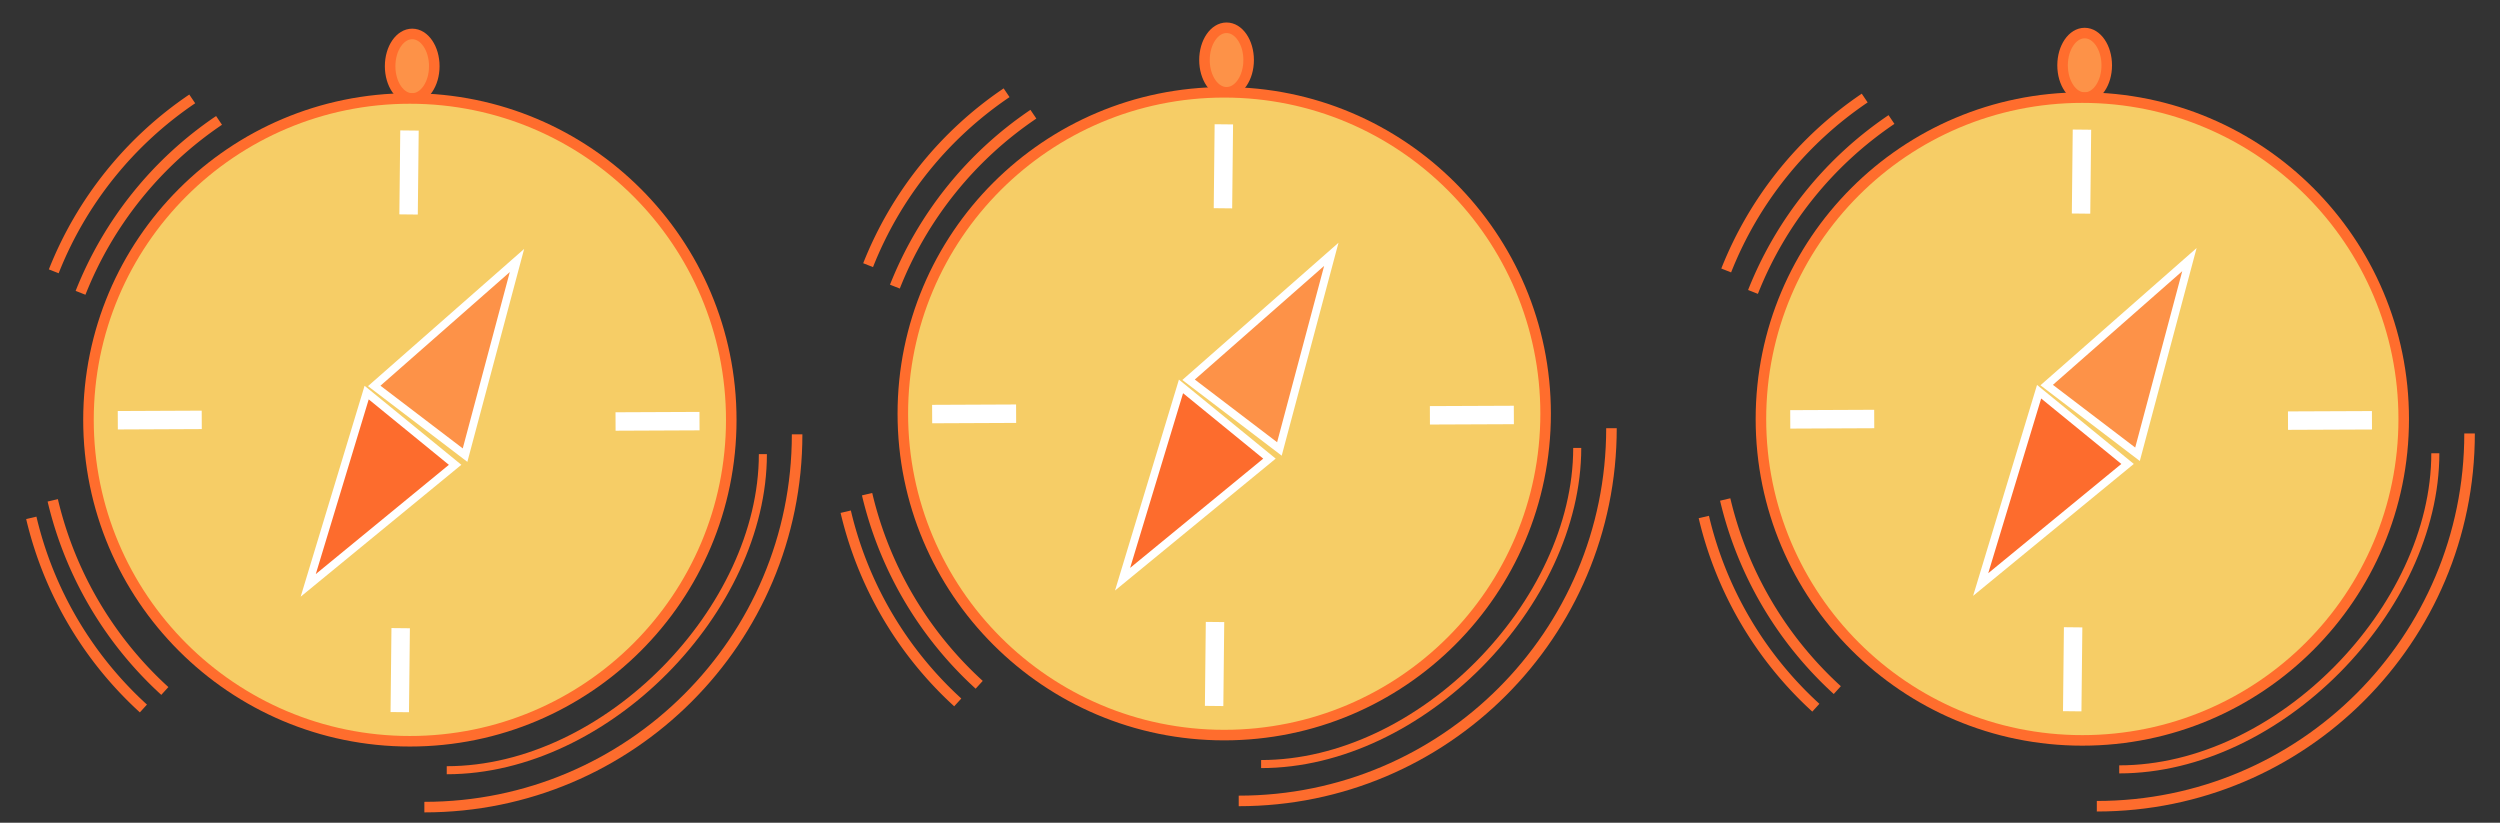 <svg xmlns="http://www.w3.org/2000/svg" width="1413" height="465" viewBox="0 0 1413 465"><rect x="0" y="0" width="1413" height="465" fill="#333333" stroke="none"/><defs><style>.cls-1,.cls-3{fill:#fd9248;}.cls-1,.cls-2{stroke:#ff6d2d;}.cls-1,.cls-2,.cls-3,.cls-4,.cls-5,.cls-6,.cls-7{stroke-miterlimit:10;}.cls-1,.cls-2,.cls-6{stroke-width:5.96px;}.cls-2{fill:#f6cd66;}.cls-3,.cls-4,.cls-5{stroke:#fff;}.cls-3,.cls-4{stroke-width:4.47px;}.cls-4{fill:#fd6c2d;}.cls-5,.cls-6,.cls-7{fill:none;}.cls-5{stroke-width:10.42px;}.cls-6,.cls-7{stroke:#fd6c2d;}.cls-7{stroke-width:4.55px;}</style></defs><title>adventureicon-3</title><g id="Layer_2" data-name="Layer 2"><ellipse class="cls-1" cx="232.98" cy="37.42" rx="12.48" ry="18.24"/><circle class="cls-2" cx="231.66" cy="237.31" r="181.65"/><polygon class="cls-3" points="211.51 218.12 262.85 257.24 292.19 147.23 211.51 218.12"/><polygon class="cls-4" points="257.23 262.71 207.23 221.89 174.21 330.86 257.23 262.71"/><line class="cls-5" x1="114.03" y1="237.31" x2="66.58" y2="237.52"/><path class="cls-6" d="M450.53,245.5c0,116.35-94.32,210.68-210.68,210.68"/><path class="cls-6" d="M30.38,153.35A211.49,211.49,0,0,1,108.65,55.9"/><path class="cls-6" d="M45.52,165.5A211.34,211.34,0,0,1,123.8,68.05"/><path class="cls-6" d="M81.05,400.44A211.36,211.36,0,0,1,17.69,292.69"/><path class="cls-6" d="M93.16,390.54A211.39,211.39,0,0,1,29.81,282.79"/><line class="cls-5" x1="395.36" y1="238.02" x2="347.91" y2="238.23"/><line class="cls-5" x1="226.46" y1="355.04" x2="225.95" y2="402.5"/><line class="cls-5" x1="231.44" y1="73.76" x2="230.93" y2="121.21"/><path class="cls-7" d="M431.18,256.66c0,87.53-88.22,178.67-178.68,178.67"/><ellipse class="cls-1" cx="693.25" cy="33.93" rx="12.48" ry="18.24"/><circle class="cls-2" cx="691.93" cy="233.82" r="181.65"/><polygon class="cls-3" points="671.78 214.64 723.12 253.75 752.46 143.74 671.78 214.64"/><polygon class="cls-4" points="717.5 259.22 667.5 218.4 634.48 327.37 717.5 259.22"/><line class="cls-5" x1="574.31" y1="233.82" x2="526.85" y2="234.03"/><path class="cls-6" d="M910.8,242c0,116.35-94.32,210.68-210.68,210.68"/><path class="cls-6" d="M490.65,149.87a211.34,211.34,0,0,1,78.28-97.45"/><path class="cls-6" d="M505.79,162a211.34,211.34,0,0,1,78.28-97.45"/><path class="cls-6" d="M541.32,397A211.41,211.41,0,0,1,478,289.21"/><path class="cls-6" d="M553.44,387.05a211.34,211.34,0,0,1-63.36-107.74"/><line class="cls-5" x1="855.63" y1="234.54" x2="808.18" y2="234.74"/><line class="cls-5" x1="686.73" y1="351.55" x2="686.22" y2="399.01"/><line class="cls-5" x1="691.72" y1="70.27" x2="691.21" y2="117.72"/><path class="cls-7" d="M891.45,253.17c0,87.53-88.22,178.68-178.67,178.68"/><ellipse class="cls-1" cx="1178.25" cy="36.93" rx="12.48" ry="18.24"/><circle class="cls-2" cx="1176.93" cy="236.82" r="181.65"/><polygon class="cls-3" points="1156.78 217.64 1208.12 256.75 1237.46 146.74 1156.78 217.64"/><polygon class="cls-4" points="1202.5 262.22 1152.5 221.4 1119.48 330.37 1202.5 262.22"/><line class="cls-5" x1="1059.31" y1="236.82" x2="1011.85" y2="237.03"/><path class="cls-6" d="M1395.8,245c0,116.35-94.32,210.68-210.68,210.68"/><path class="cls-6" d="M975.65,152.87a211.34,211.34,0,0,1,78.28-97.45"/><path class="cls-6" d="M990.79,165a211.34,211.34,0,0,1,78.28-97.45"/><path class="cls-6" d="M1026.32,400A211.41,211.41,0,0,1,963,292.21"/><path class="cls-6" d="M1038.44,390.05a211.34,211.34,0,0,1-63.36-107.74"/><line class="cls-5" x1="1340.63" y1="237.54" x2="1293.18" y2="237.74"/><line class="cls-5" x1="1171.73" y1="354.55" x2="1171.22" y2="402.01"/><line class="cls-5" x1="1176.72" y1="73.27" x2="1176.21" y2="120.72"/><path class="cls-7" d="M1376.45,256.17c0,87.53-88.22,178.68-178.67,178.68"/></g></svg>
